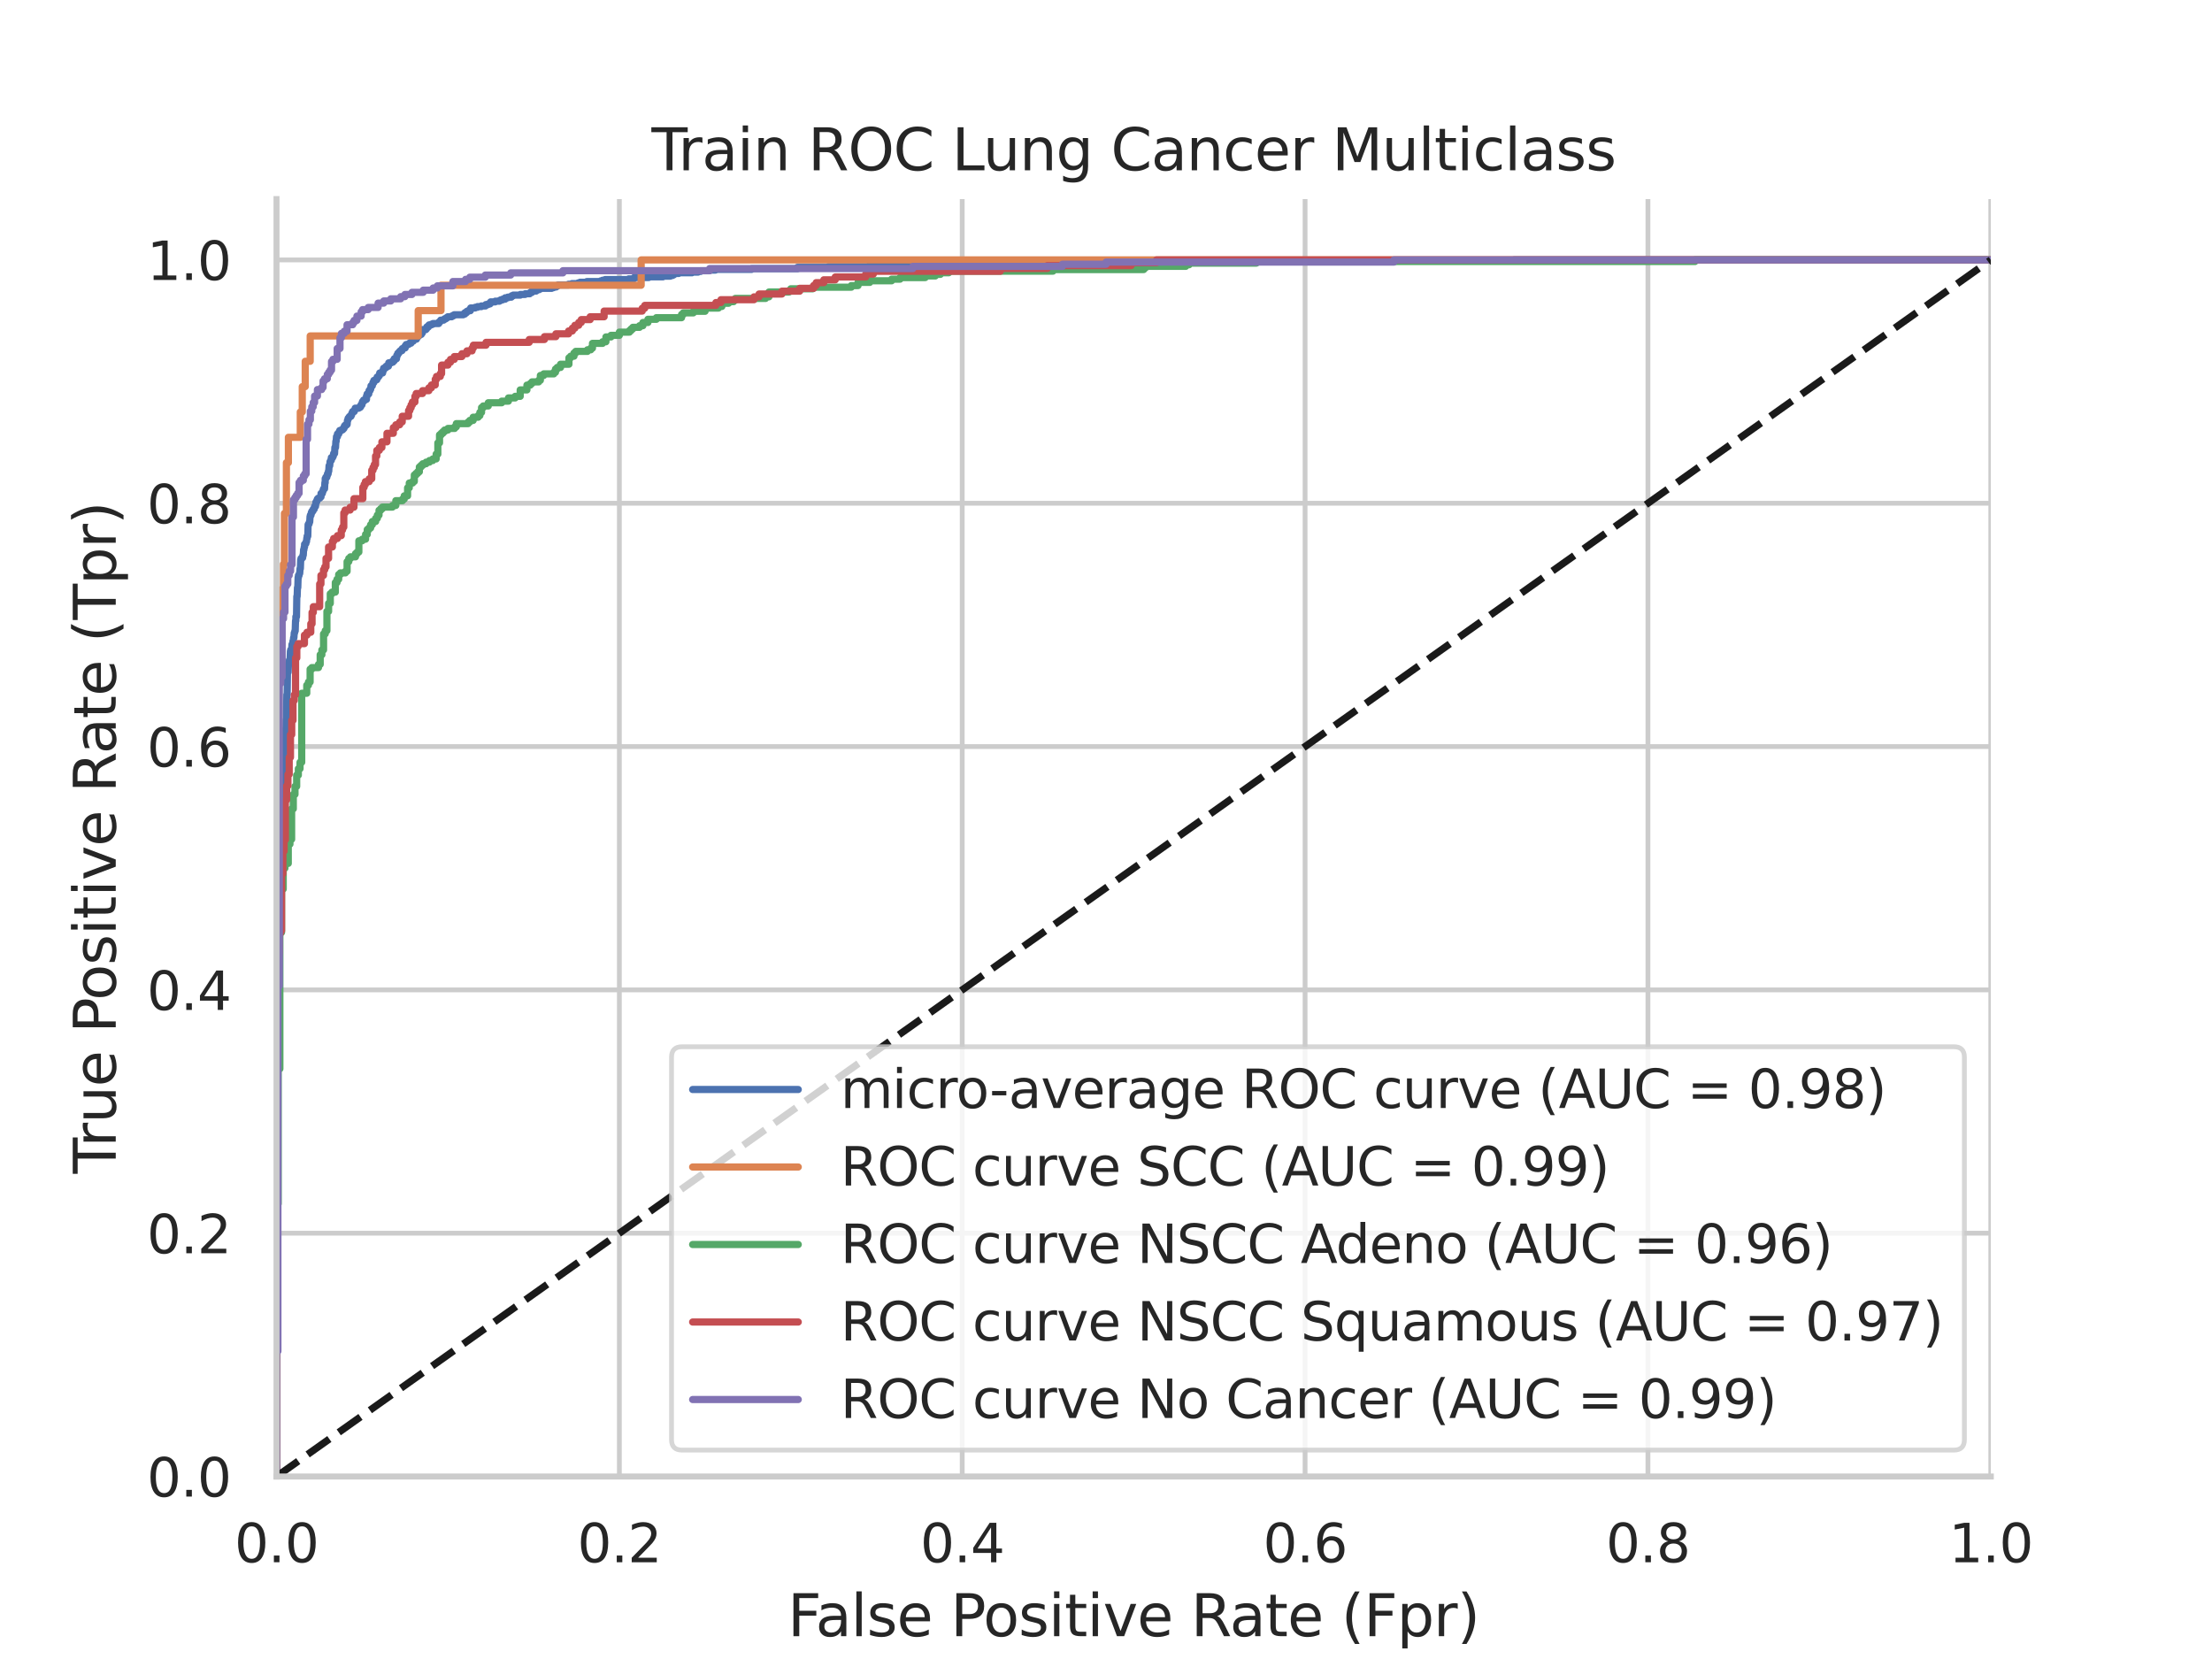 <?xml version="1.0" encoding="utf-8" standalone="no"?>
<!DOCTYPE svg PUBLIC "-//W3C//DTD SVG 1.1//EN"
  "http://www.w3.org/Graphics/SVG/1.1/DTD/svg11.dtd">
<svg xmlns:xlink="http://www.w3.org/1999/xlink" width="460.8pt" height="345.6pt" viewBox="0 0 460.8 345.6" xmlns="http://www.w3.org/2000/svg" version="1.1">
 <defs>
  <style type="text/css">*{stroke-linejoin: round; stroke-linecap: butt}</style>
 </defs>
 <g id="figure_1">
  <g id="patch_1">
   <path d="M 0 345.6 
L 460.8 345.6 
L 460.8 0 
L 0 0 
z
" style="fill: #ffffff"/>
  </g>
  <g id="axes_1">
   <g id="patch_2">
    <path d="M 57.6 307.584 
L 414.72 307.584 
L 414.72 41.472 
L 57.6 41.472 
z
" style="fill: #ffffff"/>
   </g>
   <g id="matplotlib.axis_1">
    <g id="xtick_1">
     <g id="line2d_1">
      <path d="M 57.6 307.584 
L 57.6 41.472 
" clip-path="url(#p51ad2b9e8a)" style="fill: none; stroke: #cccccc; stroke-linecap: round"/>
     </g>
     <g id="text_1">
      <!-- 0.0 -->
      <g style="fill: #262626" transform="translate(48.853 325.442) scale(0.11 -0.11)">
       <defs>
        <path id="DejaVuSans-30" d="M 2034 4250 
Q 1547 4250 1301 3770 
Q 1056 3291 1056 2328 
Q 1056 1369 1301 889 
Q 1547 409 2034 409 
Q 2525 409 2770 889 
Q 3016 1369 3016 2328 
Q 3016 3291 2770 3770 
Q 2525 4250 2034 4250 
z
M 2034 4750 
Q 2819 4750 3233 4129 
Q 3647 3509 3647 2328 
Q 3647 1150 3233 529 
Q 2819 -91 2034 -91 
Q 1250 -91 836 529 
Q 422 1150 422 2328 
Q 422 3509 836 4129 
Q 1250 4750 2034 4750 
z
" transform="scale(0.016)"/>
        <path id="DejaVuSans-2e" d="M 684 794 
L 1344 794 
L 1344 0 
L 684 0 
L 684 794 
z
" transform="scale(0.016)"/>
       </defs>
       <use xlink:href="#DejaVuSans-30"/>
       <use xlink:href="#DejaVuSans-2e" x="63.623"/>
       <use xlink:href="#DejaVuSans-30" x="95.41"/>
      </g>
     </g>
    </g>
    <g id="xtick_2">
     <g id="line2d_2">
      <path d="M 129.024 307.584 
L 129.024 41.472 
" clip-path="url(#p51ad2b9e8a)" style="fill: none; stroke: #cccccc; stroke-linecap: round"/>
     </g>
     <g id="text_2">
      <!-- 0.2 -->
      <g style="fill: #262626" transform="translate(120.277 325.442) scale(0.11 -0.11)">
       <defs>
        <path id="DejaVuSans-32" d="M 1228 531 
L 3431 531 
L 3431 0 
L 469 0 
L 469 531 
Q 828 903 1448 1529 
Q 2069 2156 2228 2338 
Q 2531 2678 2651 2914 
Q 2772 3150 2772 3378 
Q 2772 3750 2511 3984 
Q 2250 4219 1831 4219 
Q 1534 4219 1204 4116 
Q 875 4013 500 3803 
L 500 4441 
Q 881 4594 1212 4672 
Q 1544 4750 1819 4750 
Q 2544 4750 2975 4387 
Q 3406 4025 3406 3419 
Q 3406 3131 3298 2873 
Q 3191 2616 2906 2266 
Q 2828 2175 2409 1742 
Q 1991 1309 1228 531 
z
" transform="scale(0.016)"/>
       </defs>
       <use xlink:href="#DejaVuSans-30"/>
       <use xlink:href="#DejaVuSans-2e" x="63.623"/>
       <use xlink:href="#DejaVuSans-32" x="95.41"/>
      </g>
     </g>
    </g>
    <g id="xtick_3">
     <g id="line2d_3">
      <path d="M 200.448 307.584 
L 200.448 41.472 
" clip-path="url(#p51ad2b9e8a)" style="fill: none; stroke: #cccccc; stroke-linecap: round"/>
     </g>
     <g id="text_3">
      <!-- 0.4 -->
      <g style="fill: #262626" transform="translate(191.701 325.442) scale(0.11 -0.11)">
       <defs>
        <path id="DejaVuSans-34" d="M 2419 4116 
L 825 1625 
L 2419 1625 
L 2419 4116 
z
M 2253 4666 
L 3047 4666 
L 3047 1625 
L 3713 1625 
L 3713 1100 
L 3047 1100 
L 3047 0 
L 2419 0 
L 2419 1100 
L 313 1100 
L 313 1709 
L 2253 4666 
z
" transform="scale(0.016)"/>
       </defs>
       <use xlink:href="#DejaVuSans-30"/>
       <use xlink:href="#DejaVuSans-2e" x="63.623"/>
       <use xlink:href="#DejaVuSans-34" x="95.41"/>
      </g>
     </g>
    </g>
    <g id="xtick_4">
     <g id="line2d_4">
      <path d="M 271.872 307.584 
L 271.872 41.472 
" clip-path="url(#p51ad2b9e8a)" style="fill: none; stroke: #cccccc; stroke-linecap: round"/>
     </g>
     <g id="text_4">
      <!-- 0.6 -->
      <g style="fill: #262626" transform="translate(263.125 325.442) scale(0.11 -0.11)">
       <defs>
        <path id="DejaVuSans-36" d="M 2113 2584 
Q 1688 2584 1439 2293 
Q 1191 2003 1191 1497 
Q 1191 994 1439 701 
Q 1688 409 2113 409 
Q 2538 409 2786 701 
Q 3034 994 3034 1497 
Q 3034 2003 2786 2293 
Q 2538 2584 2113 2584 
z
M 3366 4563 
L 3366 3988 
Q 3128 4100 2886 4159 
Q 2644 4219 2406 4219 
Q 1781 4219 1451 3797 
Q 1122 3375 1075 2522 
Q 1259 2794 1537 2939 
Q 1816 3084 2150 3084 
Q 2853 3084 3261 2657 
Q 3669 2231 3669 1497 
Q 3669 778 3244 343 
Q 2819 -91 2113 -91 
Q 1303 -91 875 529 
Q 447 1150 447 2328 
Q 447 3434 972 4092 
Q 1497 4750 2381 4750 
Q 2619 4750 2861 4703 
Q 3103 4656 3366 4563 
z
" transform="scale(0.016)"/>
       </defs>
       <use xlink:href="#DejaVuSans-30"/>
       <use xlink:href="#DejaVuSans-2e" x="63.623"/>
       <use xlink:href="#DejaVuSans-36" x="95.41"/>
      </g>
     </g>
    </g>
    <g id="xtick_5">
     <g id="line2d_5">
      <path d="M 343.296 307.584 
L 343.296 41.472 
" clip-path="url(#p51ad2b9e8a)" style="fill: none; stroke: #cccccc; stroke-linecap: round"/>
     </g>
     <g id="text_5">
      <!-- 0.8 -->
      <g style="fill: #262626" transform="translate(334.549 325.442) scale(0.11 -0.11)">
       <defs>
        <path id="DejaVuSans-38" d="M 2034 2216 
Q 1584 2216 1326 1975 
Q 1069 1734 1069 1313 
Q 1069 891 1326 650 
Q 1584 409 2034 409 
Q 2484 409 2743 651 
Q 3003 894 3003 1313 
Q 3003 1734 2745 1975 
Q 2488 2216 2034 2216 
z
M 1403 2484 
Q 997 2584 770 2862 
Q 544 3141 544 3541 
Q 544 4100 942 4425 
Q 1341 4750 2034 4750 
Q 2731 4750 3128 4425 
Q 3525 4100 3525 3541 
Q 3525 3141 3298 2862 
Q 3072 2584 2669 2484 
Q 3125 2378 3379 2068 
Q 3634 1759 3634 1313 
Q 3634 634 3220 271 
Q 2806 -91 2034 -91 
Q 1263 -91 848 271 
Q 434 634 434 1313 
Q 434 1759 690 2068 
Q 947 2378 1403 2484 
z
M 1172 3481 
Q 1172 3119 1398 2916 
Q 1625 2713 2034 2713 
Q 2441 2713 2670 2916 
Q 2900 3119 2900 3481 
Q 2900 3844 2670 4047 
Q 2441 4250 2034 4250 
Q 1625 4250 1398 4047 
Q 1172 3844 1172 3481 
z
" transform="scale(0.016)"/>
       </defs>
       <use xlink:href="#DejaVuSans-30"/>
       <use xlink:href="#DejaVuSans-2e" x="63.623"/>
       <use xlink:href="#DejaVuSans-38" x="95.41"/>
      </g>
     </g>
    </g>
    <g id="xtick_6">
     <g id="line2d_6">
      <path d="M 414.72 307.584 
L 414.72 41.472 
" clip-path="url(#p51ad2b9e8a)" style="fill: none; stroke: #cccccc; stroke-linecap: round"/>
     </g>
     <g id="text_6">
      <!-- 1.0 -->
      <g style="fill: #262626" transform="translate(405.973 325.442) scale(0.11 -0.11)">
       <defs>
        <path id="DejaVuSans-31" d="M 794 531 
L 1825 531 
L 1825 4091 
L 703 3866 
L 703 4441 
L 1819 4666 
L 2450 4666 
L 2450 531 
L 3481 531 
L 3481 0 
L 794 0 
L 794 531 
z
" transform="scale(0.016)"/>
       </defs>
       <use xlink:href="#DejaVuSans-31"/>
       <use xlink:href="#DejaVuSans-2e" x="63.623"/>
       <use xlink:href="#DejaVuSans-30" x="95.41"/>
      </g>
     </g>
    </g>
    <g id="text_7">
     <!-- False Positive Rate (Fpr) -->
     <g style="fill: #262626" transform="translate(164.085 340.848) scale(0.12 -0.12)">
      <defs>
       <path id="DejaVuSans-46" d="M 628 4666 
L 3309 4666 
L 3309 4134 
L 1259 4134 
L 1259 2759 
L 3109 2759 
L 3109 2228 
L 1259 2228 
L 1259 0 
L 628 0 
L 628 4666 
z
" transform="scale(0.016)"/>
       <path id="DejaVuSans-61" d="M 2194 1759 
Q 1497 1759 1228 1600 
Q 959 1441 959 1056 
Q 959 750 1161 570 
Q 1363 391 1709 391 
Q 2188 391 2477 730 
Q 2766 1069 2766 1631 
L 2766 1759 
L 2194 1759 
z
M 3341 1997 
L 3341 0 
L 2766 0 
L 2766 531 
Q 2569 213 2275 61 
Q 1981 -91 1556 -91 
Q 1019 -91 701 211 
Q 384 513 384 1019 
Q 384 1609 779 1909 
Q 1175 2209 1959 2209 
L 2766 2209 
L 2766 2266 
Q 2766 2663 2505 2880 
Q 2244 3097 1772 3097 
Q 1472 3097 1187 3025 
Q 903 2953 641 2809 
L 641 3341 
Q 956 3463 1253 3523 
Q 1550 3584 1831 3584 
Q 2591 3584 2966 3190 
Q 3341 2797 3341 1997 
z
" transform="scale(0.016)"/>
       <path id="DejaVuSans-6c" d="M 603 4863 
L 1178 4863 
L 1178 0 
L 603 0 
L 603 4863 
z
" transform="scale(0.016)"/>
       <path id="DejaVuSans-73" d="M 2834 3397 
L 2834 2853 
Q 2591 2978 2328 3040 
Q 2066 3103 1784 3103 
Q 1356 3103 1142 2972 
Q 928 2841 928 2578 
Q 928 2378 1081 2264 
Q 1234 2150 1697 2047 
L 1894 2003 
Q 2506 1872 2764 1633 
Q 3022 1394 3022 966 
Q 3022 478 2636 193 
Q 2250 -91 1575 -91 
Q 1294 -91 989 -36 
Q 684 19 347 128 
L 347 722 
Q 666 556 975 473 
Q 1284 391 1588 391 
Q 1994 391 2212 530 
Q 2431 669 2431 922 
Q 2431 1156 2273 1281 
Q 2116 1406 1581 1522 
L 1381 1569 
Q 847 1681 609 1914 
Q 372 2147 372 2553 
Q 372 3047 722 3315 
Q 1072 3584 1716 3584 
Q 2034 3584 2315 3537 
Q 2597 3491 2834 3397 
z
" transform="scale(0.016)"/>
       <path id="DejaVuSans-65" d="M 3597 1894 
L 3597 1613 
L 953 1613 
Q 991 1019 1311 708 
Q 1631 397 2203 397 
Q 2534 397 2845 478 
Q 3156 559 3463 722 
L 3463 178 
Q 3153 47 2828 -22 
Q 2503 -91 2169 -91 
Q 1331 -91 842 396 
Q 353 884 353 1716 
Q 353 2575 817 3079 
Q 1281 3584 2069 3584 
Q 2775 3584 3186 3129 
Q 3597 2675 3597 1894 
z
M 3022 2063 
Q 3016 2534 2758 2815 
Q 2500 3097 2075 3097 
Q 1594 3097 1305 2825 
Q 1016 2553 972 2059 
L 3022 2063 
z
" transform="scale(0.016)"/>
       <path id="DejaVuSans-20" transform="scale(0.016)"/>
       <path id="DejaVuSans-50" d="M 1259 4147 
L 1259 2394 
L 2053 2394 
Q 2494 2394 2734 2622 
Q 2975 2850 2975 3272 
Q 2975 3691 2734 3919 
Q 2494 4147 2053 4147 
L 1259 4147 
z
M 628 4666 
L 2053 4666 
Q 2838 4666 3239 4311 
Q 3641 3956 3641 3272 
Q 3641 2581 3239 2228 
Q 2838 1875 2053 1875 
L 1259 1875 
L 1259 0 
L 628 0 
L 628 4666 
z
" transform="scale(0.016)"/>
       <path id="DejaVuSans-6f" d="M 1959 3097 
Q 1497 3097 1228 2736 
Q 959 2375 959 1747 
Q 959 1119 1226 758 
Q 1494 397 1959 397 
Q 2419 397 2687 759 
Q 2956 1122 2956 1747 
Q 2956 2369 2687 2733 
Q 2419 3097 1959 3097 
z
M 1959 3584 
Q 2709 3584 3137 3096 
Q 3566 2609 3566 1747 
Q 3566 888 3137 398 
Q 2709 -91 1959 -91 
Q 1206 -91 779 398 
Q 353 888 353 1747 
Q 353 2609 779 3096 
Q 1206 3584 1959 3584 
z
" transform="scale(0.016)"/>
       <path id="DejaVuSans-69" d="M 603 3500 
L 1178 3500 
L 1178 0 
L 603 0 
L 603 3500 
z
M 603 4863 
L 1178 4863 
L 1178 4134 
L 603 4134 
L 603 4863 
z
" transform="scale(0.016)"/>
       <path id="DejaVuSans-74" d="M 1172 4494 
L 1172 3500 
L 2356 3500 
L 2356 3053 
L 1172 3053 
L 1172 1153 
Q 1172 725 1289 603 
Q 1406 481 1766 481 
L 2356 481 
L 2356 0 
L 1766 0 
Q 1100 0 847 248 
Q 594 497 594 1153 
L 594 3053 
L 172 3053 
L 172 3500 
L 594 3500 
L 594 4494 
L 1172 4494 
z
" transform="scale(0.016)"/>
       <path id="DejaVuSans-76" d="M 191 3500 
L 800 3500 
L 1894 563 
L 2988 3500 
L 3597 3500 
L 2284 0 
L 1503 0 
L 191 3500 
z
" transform="scale(0.016)"/>
       <path id="DejaVuSans-52" d="M 2841 2188 
Q 3044 2119 3236 1894 
Q 3428 1669 3622 1275 
L 4263 0 
L 3584 0 
L 2988 1197 
Q 2756 1666 2539 1819 
Q 2322 1972 1947 1972 
L 1259 1972 
L 1259 0 
L 628 0 
L 628 4666 
L 2053 4666 
Q 2853 4666 3247 4331 
Q 3641 3997 3641 3322 
Q 3641 2881 3436 2590 
Q 3231 2300 2841 2188 
z
M 1259 4147 
L 1259 2491 
L 2053 2491 
Q 2509 2491 2742 2702 
Q 2975 2913 2975 3322 
Q 2975 3731 2742 3939 
Q 2509 4147 2053 4147 
L 1259 4147 
z
" transform="scale(0.016)"/>
       <path id="DejaVuSans-28" d="M 1984 4856 
Q 1566 4138 1362 3434 
Q 1159 2731 1159 2009 
Q 1159 1288 1364 580 
Q 1569 -128 1984 -844 
L 1484 -844 
Q 1016 -109 783 600 
Q 550 1309 550 2009 
Q 550 2706 781 3412 
Q 1013 4119 1484 4856 
L 1984 4856 
z
" transform="scale(0.016)"/>
       <path id="DejaVuSans-70" d="M 1159 525 
L 1159 -1331 
L 581 -1331 
L 581 3500 
L 1159 3500 
L 1159 2969 
Q 1341 3281 1617 3432 
Q 1894 3584 2278 3584 
Q 2916 3584 3314 3078 
Q 3713 2572 3713 1747 
Q 3713 922 3314 415 
Q 2916 -91 2278 -91 
Q 1894 -91 1617 61 
Q 1341 213 1159 525 
z
M 3116 1747 
Q 3116 2381 2855 2742 
Q 2594 3103 2138 3103 
Q 1681 3103 1420 2742 
Q 1159 2381 1159 1747 
Q 1159 1113 1420 752 
Q 1681 391 2138 391 
Q 2594 391 2855 752 
Q 3116 1113 3116 1747 
z
" transform="scale(0.016)"/>
       <path id="DejaVuSans-72" d="M 2631 2963 
Q 2534 3019 2420 3045 
Q 2306 3072 2169 3072 
Q 1681 3072 1420 2755 
Q 1159 2438 1159 1844 
L 1159 0 
L 581 0 
L 581 3500 
L 1159 3500 
L 1159 2956 
Q 1341 3275 1631 3429 
Q 1922 3584 2338 3584 
Q 2397 3584 2469 3576 
Q 2541 3569 2628 3553 
L 2631 2963 
z
" transform="scale(0.016)"/>
       <path id="DejaVuSans-29" d="M 513 4856 
L 1013 4856 
Q 1481 4119 1714 3412 
Q 1947 2706 1947 2009 
Q 1947 1309 1714 600 
Q 1481 -109 1013 -844 
L 513 -844 
Q 928 -128 1133 580 
Q 1338 1288 1338 2009 
Q 1338 2731 1133 3434 
Q 928 4138 513 4856 
z
" transform="scale(0.016)"/>
      </defs>
      <use xlink:href="#DejaVuSans-46"/>
      <use xlink:href="#DejaVuSans-61" x="48.395"/>
      <use xlink:href="#DejaVuSans-6c" x="109.674"/>
      <use xlink:href="#DejaVuSans-73" x="137.457"/>
      <use xlink:href="#DejaVuSans-65" x="189.557"/>
      <use xlink:href="#DejaVuSans-20" x="251.08"/>
      <use xlink:href="#DejaVuSans-50" x="282.867"/>
      <use xlink:href="#DejaVuSans-6f" x="339.545"/>
      <use xlink:href="#DejaVuSans-73" x="400.727"/>
      <use xlink:href="#DejaVuSans-69" x="452.826"/>
      <use xlink:href="#DejaVuSans-74" x="480.609"/>
      <use xlink:href="#DejaVuSans-69" x="519.818"/>
      <use xlink:href="#DejaVuSans-76" x="547.602"/>
      <use xlink:href="#DejaVuSans-65" x="606.781"/>
      <use xlink:href="#DejaVuSans-20" x="668.305"/>
      <use xlink:href="#DejaVuSans-52" x="700.092"/>
      <use xlink:href="#DejaVuSans-61" x="767.324"/>
      <use xlink:href="#DejaVuSans-74" x="828.604"/>
      <use xlink:href="#DejaVuSans-65" x="867.812"/>
      <use xlink:href="#DejaVuSans-20" x="929.336"/>
      <use xlink:href="#DejaVuSans-28" x="961.123"/>
      <use xlink:href="#DejaVuSans-46" x="1000.137"/>
      <use xlink:href="#DejaVuSans-70" x="1057.656"/>
      <use xlink:href="#DejaVuSans-72" x="1121.133"/>
      <use xlink:href="#DejaVuSans-29" x="1162.246"/>
     </g>
    </g>
   </g>
   <g id="matplotlib.axis_2">
    <g id="ytick_1">
     <g id="line2d_7">
      <path d="M 57.6 307.584 
L 414.72 307.584 
" clip-path="url(#p51ad2b9e8a)" style="fill: none; stroke: #cccccc; stroke-linecap: round"/>
     </g>
     <g id="text_8">
      <!-- 0.0 -->
      <g style="fill: #262626" transform="translate(30.607 311.763) scale(0.11 -0.11)">
       <use xlink:href="#DejaVuSans-30"/>
       <use xlink:href="#DejaVuSans-2e" x="63.623"/>
       <use xlink:href="#DejaVuSans-30" x="95.41"/>
      </g>
     </g>
    </g>
    <g id="ytick_2">
     <g id="line2d_8">
      <path d="M 57.6 256.896 
L 414.72 256.896 
" clip-path="url(#p51ad2b9e8a)" style="fill: none; stroke: #cccccc; stroke-linecap: round"/>
     </g>
     <g id="text_9">
      <!-- 0.2 -->
      <g style="fill: #262626" transform="translate(30.607 261.075) scale(0.11 -0.11)">
       <use xlink:href="#DejaVuSans-30"/>
       <use xlink:href="#DejaVuSans-2e" x="63.623"/>
       <use xlink:href="#DejaVuSans-32" x="95.41"/>
      </g>
     </g>
    </g>
    <g id="ytick_3">
     <g id="line2d_9">
      <path d="M 57.6 206.208 
L 414.72 206.208 
" clip-path="url(#p51ad2b9e8a)" style="fill: none; stroke: #cccccc; stroke-linecap: round"/>
     </g>
     <g id="text_10">
      <!-- 0.4 -->
      <g style="fill: #262626" transform="translate(30.607 210.387) scale(0.11 -0.11)">
       <use xlink:href="#DejaVuSans-30"/>
       <use xlink:href="#DejaVuSans-2e" x="63.623"/>
       <use xlink:href="#DejaVuSans-34" x="95.41"/>
      </g>
     </g>
    </g>
    <g id="ytick_4">
     <g id="line2d_10">
      <path d="M 57.6 155.52 
L 414.72 155.52 
" clip-path="url(#p51ad2b9e8a)" style="fill: none; stroke: #cccccc; stroke-linecap: round"/>
     </g>
     <g id="text_11">
      <!-- 0.6 -->
      <g style="fill: #262626" transform="translate(30.607 159.699) scale(0.11 -0.11)">
       <use xlink:href="#DejaVuSans-30"/>
       <use xlink:href="#DejaVuSans-2e" x="63.623"/>
       <use xlink:href="#DejaVuSans-36" x="95.41"/>
      </g>
     </g>
    </g>
    <g id="ytick_5">
     <g id="line2d_11">
      <path d="M 57.6 104.832 
L 414.72 104.832 
" clip-path="url(#p51ad2b9e8a)" style="fill: none; stroke: #cccccc; stroke-linecap: round"/>
     </g>
     <g id="text_12">
      <!-- 0.8 -->
      <g style="fill: #262626" transform="translate(30.607 109.011) scale(0.11 -0.11)">
       <use xlink:href="#DejaVuSans-30"/>
       <use xlink:href="#DejaVuSans-2e" x="63.623"/>
       <use xlink:href="#DejaVuSans-38" x="95.41"/>
      </g>
     </g>
    </g>
    <g id="ytick_6">
     <g id="line2d_12">
      <path d="M 57.6 54.144 
L 414.72 54.144 
" clip-path="url(#p51ad2b9e8a)" style="fill: none; stroke: #cccccc; stroke-linecap: round"/>
     </g>
     <g id="text_13">
      <!-- 1.0 -->
      <g style="fill: #262626" transform="translate(30.607 58.323) scale(0.11 -0.11)">
       <use xlink:href="#DejaVuSans-31"/>
       <use xlink:href="#DejaVuSans-2e" x="63.623"/>
       <use xlink:href="#DejaVuSans-30" x="95.41"/>
      </g>
     </g>
    </g>
    <g id="text_14">
     <!-- True Positive Rate (Tpr) -->
     <g style="fill: #262626" transform="translate(24.111 244.493) rotate(-90) scale(0.12 -0.12)">
      <defs>
       <path id="DejaVuSans-54" d="M -19 4666 
L 3928 4666 
L 3928 4134 
L 2272 4134 
L 2272 0 
L 1638 0 
L 1638 4134 
L -19 4134 
L -19 4666 
z
" transform="scale(0.016)"/>
       <path id="DejaVuSans-75" d="M 544 1381 
L 544 3500 
L 1119 3500 
L 1119 1403 
Q 1119 906 1312 657 
Q 1506 409 1894 409 
Q 2359 409 2629 706 
Q 2900 1003 2900 1516 
L 2900 3500 
L 3475 3500 
L 3475 0 
L 2900 0 
L 2900 538 
Q 2691 219 2414 64 
Q 2138 -91 1772 -91 
Q 1169 -91 856 284 
Q 544 659 544 1381 
z
M 1991 3584 
L 1991 3584 
z
" transform="scale(0.016)"/>
      </defs>
      <use xlink:href="#DejaVuSans-54"/>
      <use xlink:href="#DejaVuSans-72" x="46.334"/>
      <use xlink:href="#DejaVuSans-75" x="87.447"/>
      <use xlink:href="#DejaVuSans-65" x="150.826"/>
      <use xlink:href="#DejaVuSans-20" x="212.35"/>
      <use xlink:href="#DejaVuSans-50" x="244.137"/>
      <use xlink:href="#DejaVuSans-6f" x="300.814"/>
      <use xlink:href="#DejaVuSans-73" x="361.996"/>
      <use xlink:href="#DejaVuSans-69" x="414.096"/>
      <use xlink:href="#DejaVuSans-74" x="441.879"/>
      <use xlink:href="#DejaVuSans-69" x="481.088"/>
      <use xlink:href="#DejaVuSans-76" x="508.871"/>
      <use xlink:href="#DejaVuSans-65" x="568.051"/>
      <use xlink:href="#DejaVuSans-20" x="629.574"/>
      <use xlink:href="#DejaVuSans-52" x="661.361"/>
      <use xlink:href="#DejaVuSans-61" x="728.594"/>
      <use xlink:href="#DejaVuSans-74" x="789.873"/>
      <use xlink:href="#DejaVuSans-65" x="829.082"/>
      <use xlink:href="#DejaVuSans-20" x="890.605"/>
      <use xlink:href="#DejaVuSans-28" x="922.393"/>
      <use xlink:href="#DejaVuSans-54" x="961.406"/>
      <use xlink:href="#DejaVuSans-70" x="1022.49"/>
      <use xlink:href="#DejaVuSans-72" x="1085.967"/>
      <use xlink:href="#DejaVuSans-29" x="1127.08"/>
     </g>
    </g>
   </g>
   <g id="line2d_13">
    <path d="M 57.6 307.584 
L 57.667 244.964 
L 57.734 244.964 
L 57.802 216.898 
L 57.869 216.898 
L 57.936 183.473 
L 58.003 183.473 
L 58.07 175.011 
L 58.138 175.011 
L 58.205 174.165 
L 58.272 174.165 
L 58.339 170.075 
L 58.473 170.075 
L 58.541 169.088 
L 58.675 169.088 
L 58.742 161.754 
L 58.809 161.754 
L 58.809 158.792 
L 58.944 158.792 
L 59.011 157.1 
L 59.145 157.1 
L 59.213 153.997 
L 59.28 153.997 
L 59.347 153.151 
L 59.414 153.151 
L 59.414 152.022 
L 59.549 152.022 
L 59.616 149.907 
L 59.683 149.907 
L 59.75 144.689 
L 59.817 144.689 
L 59.884 140.034 
L 60.019 140.034 
L 60.086 138.483 
L 60.153 138.483 
L 60.153 138.06 
L 60.288 138.06 
L 60.288 137.496 
L 60.422 137.496 
L 60.489 135.662 
L 60.556 135.662 
L 60.556 135.38 
L 60.758 135.38 
L 60.825 134.252 
L 60.96 134.252 
L 61.027 133.547 
L 61.094 133.547 
L 61.161 132.842 
L 61.228 132.842 
L 61.296 131.854 
L 61.363 131.854 
L 61.43 131.431 
L 61.497 131.431 
L 61.564 129.316 
L 61.631 129.316 
L 61.631 128.469 
L 61.766 128.469 
L 61.833 124.238 
L 61.9 124.238 
L 61.967 122.405 
L 62.035 122.405 
L 62.102 120.289 
L 62.169 120.289 
L 62.169 119.866 
L 62.303 119.866 
L 62.371 119.443 
L 62.438 119.443 
L 62.505 118.456 
L 62.572 118.456 
L 62.639 116.623 
L 62.707 116.623 
L 62.707 116.34 
L 62.841 116.34 
L 62.841 116.199 
L 63.042 116.199 
L 63.11 115.635 
L 63.177 115.635 
L 63.244 114.507 
L 63.311 114.507 
L 63.378 113.943 
L 63.446 113.943 
L 63.446 113.379 
L 63.58 113.379 
L 63.58 113.238 
L 63.714 113.238 
L 63.782 112.815 
L 63.849 112.815 
L 63.916 112.109 
L 63.983 112.109 
L 63.983 111.686 
L 64.118 111.686 
L 64.185 109.289 
L 64.252 109.289 
L 64.252 109.148 
L 64.386 109.148 
L 64.453 108.725 
L 64.521 108.725 
L 64.588 107.596 
L 64.655 107.596 
L 64.655 107.314 
L 64.789 107.314 
L 64.857 106.75 
L 64.991 106.75 
L 64.991 106.468 
L 65.193 106.468 
L 65.26 106.045 
L 65.461 106.045 
L 65.529 105.481 
L 65.73 105.481 
L 65.797 104.635 
L 65.864 104.635 
L 65.864 104.494 
L 65.999 104.494 
L 66.066 104.07 
L 66.133 104.07 
L 66.133 103.929 
L 66.268 103.929 
L 66.268 103.788 
L 66.604 103.788 
L 66.604 103.647 
L 66.738 103.647 
L 66.738 103.506 
L 66.872 103.506 
L 66.872 102.801 
L 67.141 102.801 
L 67.208 102.378 
L 67.275 102.378 
L 67.343 101.955 
L 67.41 101.955 
L 67.41 101.814 
L 67.611 101.814 
L 67.679 100.545 
L 67.746 100.545 
L 67.746 99.698 
L 67.88 99.698 
L 67.88 99.416 
L 68.082 99.416 
L 68.149 98.993 
L 68.216 98.993 
L 68.216 98.711 
L 68.351 98.711 
L 68.418 98.147 
L 68.485 98.147 
L 68.552 97.019 
L 68.687 97.019 
L 68.754 96.172 
L 68.821 96.172 
L 68.888 95.89 
L 69.022 95.89 
L 69.022 95.326 
L 69.291 95.326 
L 69.358 95.044 
L 69.426 95.044 
L 69.493 94.48 
L 69.694 94.48 
L 69.762 93.211 
L 69.896 93.211 
L 69.963 91.941 
L 70.03 91.941 
L 70.098 90.954 
L 70.299 90.954 
L 70.299 90.39 
L 70.568 90.39 
L 70.635 89.967 
L 70.769 89.967 
L 70.769 89.685 
L 71.105 89.685 
L 71.105 89.544 
L 71.374 89.544 
L 71.374 89.403 
L 71.509 89.403 
L 71.509 89.262 
L 71.643 89.262 
L 71.643 88.98 
L 71.777 88.98 
L 71.777 88.698 
L 71.912 88.698 
L 71.912 88.557 
L 72.18 88.557 
L 72.18 88.416 
L 72.315 88.416 
L 72.382 87.569 
L 72.449 87.569 
L 72.516 87.146 
L 72.651 87.146 
L 72.718 86.864 
L 72.852 86.864 
L 72.852 86.723 
L 73.121 86.723 
L 73.121 86.441 
L 73.255 86.441 
L 73.323 86.018 
L 73.39 86.018 
L 73.457 85.736 
L 73.793 85.736 
L 73.793 85.454 
L 73.927 85.454 
L 73.995 85.031 
L 74.734 85.031 
L 74.734 84.89 
L 75.002 84.89 
L 75.002 84.749 
L 75.137 84.749 
L 75.204 84.326 
L 75.406 84.326 
L 75.473 83.761 
L 75.54 83.761 
L 75.54 83.62 
L 75.742 83.62 
L 75.742 83.338 
L 76.078 83.338 
L 76.078 83.197 
L 76.346 83.197 
L 76.346 82.492 
L 76.481 82.492 
L 76.481 82.069 
L 76.817 82.069 
L 76.884 81.364 
L 77.085 81.364 
L 77.085 81.082 
L 77.22 81.082 
L 77.287 80.377 
L 77.556 80.377 
L 77.623 79.953 
L 77.69 79.953 
L 77.69 79.671 
L 77.892 79.671 
L 77.892 79.248 
L 78.16 79.248 
L 78.16 79.107 
L 78.496 79.107 
L 78.564 78.543 
L 78.832 78.543 
L 78.9 78.261 
L 79.034 78.261 
L 79.101 77.697 
L 79.706 77.697 
L 79.773 77.133 
L 79.907 77.133 
L 79.907 76.71 
L 80.176 76.71 
L 80.176 76.569 
L 80.445 76.569 
L 80.445 76.287 
L 80.915 76.287 
L 80.982 75.581 
L 81.52 75.581 
L 81.52 75.44 
L 81.856 75.44 
L 81.856 75.158 
L 82.125 75.158 
L 82.125 74.735 
L 82.595 74.735 
L 82.662 74.03 
L 82.797 74.03 
L 82.864 73.607 
L 83.065 73.607 
L 83.133 73.325 
L 83.267 73.325 
L 83.267 73.184 
L 83.401 73.184 
L 83.401 73.043 
L 83.737 73.043 
L 83.804 72.62 
L 84.073 72.62 
L 84.073 72.479 
L 84.409 72.479 
L 84.409 72.055 
L 84.544 72.055 
L 84.611 71.773 
L 85.081 71.773 
L 85.081 71.632 
L 85.283 71.632 
L 85.283 71.491 
L 85.619 71.491 
L 85.619 71.209 
L 85.753 71.209 
L 85.753 71.068 
L 86.089 71.068 
L 86.089 70.645 
L 86.761 70.645 
L 86.828 70.222 
L 86.895 70.222 
L 86.895 70.081 
L 87.164 70.081 
L 87.164 69.799 
L 87.5 69.799 
L 87.5 69.658 
L 87.769 69.658 
L 87.769 69.376 
L 87.97 69.376 
L 87.97 68.671 
L 88.709 68.671 
L 88.709 68.53 
L 88.844 68.53 
L 88.911 68.106 
L 89.247 68.106 
L 89.247 67.824 
L 89.381 67.824 
L 89.381 67.683 
L 89.852 67.683 
L 89.852 67.542 
L 90.188 67.542 
L 90.188 67.401 
L 91.397 67.401 
L 91.397 67.119 
L 91.599 67.119 
L 91.599 66.978 
L 91.733 66.978 
L 91.8 66.696 
L 92.405 66.696 
L 92.405 66.555 
L 92.606 66.555 
L 92.606 66.414 
L 92.875 66.414 
L 92.875 66.273 
L 93.077 66.273 
L 93.077 66.132 
L 93.278 66.132 
L 93.278 65.991 
L 94.085 65.991 
L 94.085 65.85 
L 94.353 65.85 
L 94.353 65.709 
L 94.622 65.709 
L 94.622 65.568 
L 96.504 65.568 
L 96.504 65.427 
L 96.84 65.427 
L 96.84 65.145 
L 97.175 65.145 
L 97.243 64.863 
L 97.511 64.863 
L 97.511 64.722 
L 97.982 64.722 
L 98.049 64.157 
L 98.99 64.157 
L 98.99 64.016 
L 99.46 64.016 
L 99.46 63.875 
L 100.266 63.875 
L 100.266 63.734 
L 101.14 63.734 
L 101.207 63.452 
L 101.677 63.452 
L 101.677 63.311 
L 102.08 63.311 
L 102.08 63.17 
L 102.215 63.17 
L 102.215 62.888 
L 103.155 62.888 
L 103.155 62.747 
L 104.029 62.747 
L 104.029 62.606 
L 104.298 62.606 
L 104.298 62.465 
L 104.701 62.465 
L 104.701 62.324 
L 105.238 62.324 
L 105.238 62.042 
L 105.776 62.042 
L 105.776 61.901 
L 106.515 61.901 
L 106.582 61.619 
L 106.918 61.619 
L 106.918 61.478 
L 108.396 61.478 
L 108.396 61.337 
L 109.404 61.337 
L 109.404 61.196 
L 110.345 61.196 
L 110.345 61.055 
L 110.479 61.055 
L 110.479 60.914 
L 110.815 60.914 
L 110.815 60.632 
L 111.689 60.632 
L 111.689 60.35 
L 112.293 60.35 
L 112.293 60.209 
L 112.562 60.209 
L 112.562 60.067 
L 114.914 60.067 
L 114.914 59.926 
L 115.317 59.926 
L 115.317 59.785 
L 115.855 59.785 
L 115.855 59.644 
L 116.056 59.644 
L 116.056 59.503 
L 116.258 59.503 
L 116.258 59.362 
L 118.408 59.362 
L 118.408 59.221 
L 119.147 59.221 
L 119.147 59.08 
L 120.424 59.08 
L 120.424 58.939 
L 120.827 58.939 
L 120.827 58.798 
L 122.238 58.798 
L 122.238 58.657 
L 125.127 58.657 
L 125.127 58.516 
L 125.53 58.516 
L 125.53 58.375 
L 126.068 58.375 
L 126.068 58.234 
L 130.973 58.234 
L 130.973 58.093 
L 132.048 58.093 
L 132.115 57.811 
L 135.138 57.811 
L 135.138 57.67 
L 138.095 57.67 
L 138.095 57.529 
L 139.64 57.529 
L 139.64 57.388 
L 140.111 57.388 
L 140.111 57.247 
L 140.379 57.247 
L 140.379 57.106 
L 140.514 57.106 
L 140.514 56.965 
L 141.387 56.965 
L 141.387 56.824 
L 144.142 56.824 
L 144.142 56.683 
L 145.419 56.683 
L 145.419 56.542 
L 145.956 56.542 
L 145.956 56.401 
L 147.77 56.401 
L 147.77 56.26 
L 149.047 56.26 
L 149.047 56.118 
L 156.572 56.118 
L 156.572 55.977 
L 166.113 55.977 
L 166.113 55.695 
L 172.564 55.695 
L 172.564 55.554 
L 180.963 55.554 
L 180.963 55.413 
L 185.128 55.413 
L 185.128 55.272 
L 188.824 55.272 
L 188.824 55.131 
L 189.294 55.131 
L 189.294 54.99 
L 215.768 54.99 
L 215.768 54.849 
L 231.423 54.849 
L 231.423 54.708 
L 242.375 54.708 
L 242.375 54.567 
L 249.43 54.567 
L 249.43 54.426 
L 260.517 54.426 
L 260.517 54.285 
L 315.412 54.285 
L 315.412 54.144 
L 414.72 54.144 
L 414.72 54.144 
" clip-path="url(#p51ad2b9e8a)" style="fill: none; stroke: #4c72b0; stroke-width: 1.5; stroke-linecap: round"/>
   </g>
   <g id="line2d_14">
    <path d="M 57.6 307.584 
L 57.6 302.304 
L 57.6 170.304 
L 57.806 170.304 
L 57.806 138.624 
L 58.632 138.624 
L 58.632 122.784 
L 59.045 122.784 
L 59.045 117.504 
L 59.251 117.504 
L 59.251 106.944 
L 59.664 106.944 
L 59.664 96.384 
L 60.077 96.384 
L 60.077 91.104 
L 62.554 91.104 
L 62.554 85.824 
L 62.967 85.824 
L 62.967 80.544 
L 63.586 80.544 
L 63.586 75.264 
L 64.619 75.264 
L 64.619 69.984 
L 87.119 69.984 
L 87.119 64.704 
L 91.867 64.704 
L 91.867 59.424 
L 133.565 59.424 
L 133.565 54.144 
L 414.72 54.144 
" clip-path="url(#p51ad2b9e8a)" style="fill: none; stroke: #dd8452; stroke-width: 1.5; stroke-linecap: round"/>
   </g>
   <g id="line2d_15">
    <path d="M 57.6 307.584 
L 57.6 250.744 
L 57.95 250.744 
L 57.95 222.658 
L 58.3 222.658 
L 58.3 194.238 
L 58.65 194.238 
L 58.65 185.211 
L 59 185.211 
L 59 180.864 
L 59.351 180.864 
L 59.351 179.861 
L 60.051 179.861 
L 60.051 175.849 
L 60.401 175.849 
L 60.401 174.846 
L 60.751 174.846 
L 60.751 168.493 
L 61.101 168.493 
L 61.101 165.484 
L 61.451 165.484 
L 61.451 163.812 
L 61.801 163.812 
L 61.801 161.471 
L 62.152 161.471 
L 62.152 160.134 
L 62.502 160.134 
L 62.502 158.797 
L 62.852 158.797 
L 62.852 144.419 
L 63.902 144.419 
L 63.902 142.748 
L 64.252 142.748 
L 64.252 142.079 
L 64.602 142.079 
L 64.602 139.404 
L 64.952 139.404 
L 64.952 139.07 
L 66.353 139.07 
L 66.353 138.401 
L 66.703 138.401 
L 66.703 136.395 
L 67.053 136.395 
L 67.053 135.392 
L 67.403 135.392 
L 67.403 132.048 
L 67.753 132.048 
L 67.753 131.38 
L 68.104 131.38 
L 68.104 127.367 
L 68.454 127.367 
L 68.454 125.696 
L 68.804 125.696 
L 68.804 123.69 
L 69.154 123.69 
L 69.154 123.355 
L 69.854 123.355 
L 69.854 121.349 
L 70.204 121.349 
L 70.204 120.68 
L 70.554 120.68 
L 70.554 119.677 
L 70.904 119.677 
L 70.904 119.343 
L 71.955 119.343 
L 71.955 119.009 
L 72.305 119.009 
L 72.305 117.002 
L 72.655 117.002 
L 72.655 116.334 
L 73.005 116.334 
L 73.005 115.999 
L 74.056 115.999 
L 74.056 115.331 
L 74.406 115.331 
L 74.406 114.996 
L 74.756 114.996 
L 74.756 112.656 
L 75.456 112.656 
L 75.456 112.322 
L 76.156 112.322 
L 76.156 111.318 
L 76.506 111.318 
L 76.506 110.315 
L 76.856 110.315 
L 76.856 109.981 
L 77.207 109.981 
L 77.207 109.312 
L 77.557 109.312 
L 77.557 108.644 
L 78.257 108.644 
L 78.257 107.975 
L 78.607 107.975 
L 78.607 107.306 
L 78.957 107.306 
L 78.957 106.303 
L 79.307 106.303 
L 79.307 105.969 
L 79.657 105.969 
L 79.657 105.634 
L 81.758 105.634 
L 81.758 105.3 
L 82.458 105.3 
L 82.458 104.297 
L 83.859 104.297 
L 83.859 103.963 
L 84.209 103.963 
L 84.209 103.294 
L 84.909 103.294 
L 84.909 101.622 
L 85.259 101.622 
L 85.259 100.619 
L 85.96 100.619 
L 85.96 100.285 
L 86.31 100.285 
L 86.31 98.947 
L 86.66 98.947 
L 86.66 98.613 
L 87.01 98.613 
L 87.01 98.279 
L 87.36 98.279 
L 87.36 97.276 
L 87.71 97.276 
L 87.71 96.941 
L 88.06 96.941 
L 88.06 96.607 
L 88.76 96.607 
L 88.76 96.273 
L 89.461 96.273 
L 89.461 95.938 
L 90.161 95.938 
L 90.161 95.604 
L 90.861 95.604 
L 90.861 94.601 
L 91.211 94.601 
L 91.211 92.26 
L 91.561 92.26 
L 91.561 90.589 
L 91.912 90.589 
L 91.912 90.254 
L 92.262 90.254 
L 92.262 89.92 
L 92.612 89.92 
L 92.612 89.585 
L 93.312 89.585 
L 93.312 89.251 
L 94.712 89.251 
L 94.712 88.917 
L 95.063 88.917 
L 95.063 88.248 
L 97.513 88.248 
L 97.513 87.914 
L 97.864 87.914 
L 97.864 87.579 
L 98.564 87.579 
L 98.564 86.911 
L 99.614 86.911 
L 99.614 86.576 
L 99.964 86.576 
L 99.964 85.908 
L 100.314 85.908 
L 100.314 84.905 
L 100.664 84.905 
L 100.664 84.57 
L 101.715 84.57 
L 101.715 83.901 
L 104.516 83.901 
L 104.516 83.567 
L 105.916 83.567 
L 105.916 82.898 
L 107.317 82.898 
L 107.317 82.564 
L 108.367 82.564 
L 108.367 81.227 
L 109.768 81.227 
L 109.768 80.224 
L 110.468 80.224 
L 110.468 79.889 
L 110.818 79.889 
L 110.818 79.555 
L 112.218 79.555 
L 112.218 79.221 
L 112.568 79.221 
L 112.568 78.217 
L 113.269 78.217 
L 113.269 77.883 
L 115.369 77.883 
L 115.369 77.549 
L 115.72 77.549 
L 115.72 76.88 
L 116.07 76.88 
L 116.07 76.546 
L 116.77 76.546 
L 116.77 75.877 
L 118.52 75.877 
L 118.52 74.54 
L 118.871 74.54 
L 118.871 74.205 
L 119.571 74.205 
L 119.571 73.537 
L 119.921 73.537 
L 119.921 73.202 
L 122.372 73.202 
L 122.372 72.868 
L 123.072 72.868 
L 123.072 72.533 
L 123.422 72.533 
L 123.422 71.53 
L 125.523 71.53 
L 125.523 71.196 
L 126.223 71.196 
L 126.223 70.193 
L 127.273 70.193 
L 127.273 69.859 
L 129.024 69.859 
L 129.024 69.19 
L 131.125 69.19 
L 131.125 68.856 
L 131.475 68.856 
L 131.475 68.521 
L 131.825 68.521 
L 131.825 68.187 
L 133.225 68.187 
L 133.225 67.852 
L 133.926 67.852 
L 133.926 67.184 
L 134.976 67.184 
L 134.976 66.515 
L 136.727 66.515 
L 136.727 66.181 
L 141.978 66.181 
L 141.978 65.512 
L 142.328 65.512 
L 142.328 65.178 
L 144.429 65.178 
L 144.429 64.843 
L 146.88 64.843 
L 146.88 64.175 
L 149.681 64.175 
L 149.681 63.84 
L 150.381 63.84 
L 150.381 63.172 
L 151.782 63.172 
L 151.782 62.837 
L 152.832 62.837 
L 152.832 62.503 
L 153.182 62.503 
L 153.182 62.168 
L 159.484 62.168 
L 159.484 61.834 
L 160.184 61.834 
L 160.184 60.831 
L 164.386 60.831 
L 164.386 60.497 
L 164.736 60.497 
L 164.736 60.162 
L 169.288 60.162 
L 169.288 59.828 
L 177.34 59.828 
L 177.34 59.494 
L 178.741 59.494 
L 178.741 58.825 
L 181.192 58.825 
L 181.192 58.491 
L 185.743 58.491 
L 185.743 58.156 
L 187.494 58.156 
L 187.494 57.822 
L 192.745 57.822 
L 192.745 57.488 
L 194.846 57.488 
L 194.846 57.153 
L 195.896 57.153 
L 195.896 56.819 
L 197.647 56.819 
L 197.647 56.484 
L 219.354 56.484 
L 219.354 56.15 
L 238.261 56.15 
L 238.261 55.816 
L 238.611 55.816 
L 238.611 55.481 
L 247.014 55.481 
L 247.014 55.147 
L 247.714 55.147 
L 247.714 54.813 
L 261.719 54.813 
L 261.719 54.478 
L 353.099 54.478 
L 353.099 54.144 
L 414.72 54.144 
L 414.72 54.144 
" clip-path="url(#p51ad2b9e8a)" style="fill: none; stroke: #55a868; stroke-width: 1.5; stroke-linecap: round"/>
   </g>
   <g id="line2d_16">
    <path d="M 57.6 307.584 
L 57.6 203.366 
L 57.865 203.366 
L 57.865 198.628 
L 58.129 198.628 
L 58.129 194.483 
L 58.394 194.483 
L 58.394 193.891 
L 58.658 193.891 
L 58.658 182.048 
L 58.923 182.048 
L 58.923 177.311 
L 59.187 177.311 
L 59.187 174.943 
L 59.452 174.943 
L 59.452 166.652 
L 59.716 166.652 
L 59.716 163.692 
L 59.981 163.692 
L 59.981 161.323 
L 60.245 161.323 
L 60.245 157.77 
L 60.51 157.77 
L 60.51 153.033 
L 60.774 153.033 
L 60.774 150.072 
L 61.039 150.072 
L 61.039 145.927 
L 61.303 145.927 
L 61.303 144.743 
L 61.568 144.743 
L 61.568 137.045 
L 61.833 137.045 
L 61.833 134.676 
L 62.097 134.676 
L 62.097 134.084 
L 63.42 134.084 
L 63.42 132.308 
L 63.949 132.308 
L 63.949 131.716 
L 64.742 131.716 
L 64.742 129.939 
L 65.007 129.939 
L 65.007 127.571 
L 65.271 127.571 
L 65.271 126.386 
L 66.594 126.386 
L 66.594 121.649 
L 66.859 121.649 
L 66.859 119.873 
L 67.388 119.873 
L 67.388 118.688 
L 67.652 118.688 
L 67.652 118.096 
L 67.917 118.096 
L 67.917 116.32 
L 68.446 116.32 
L 68.446 113.951 
L 69.239 113.951 
L 69.239 112.767 
L 69.504 112.767 
L 69.504 112.175 
L 70.298 112.175 
L 70.298 111.583 
L 71.091 111.583 
L 71.091 110.398 
L 71.356 110.398 
L 71.356 109.806 
L 71.62 109.806 
L 71.62 106.845 
L 71.885 106.845 
L 71.885 106.253 
L 72.943 106.253 
L 72.943 105.661 
L 73.737 105.661 
L 73.737 103.885 
L 75.588 103.885 
L 75.588 101.516 
L 75.853 101.516 
L 75.853 100.924 
L 76.117 100.924 
L 76.117 100.332 
L 76.911 100.332 
L 76.911 99.74 
L 77.44 99.74 
L 77.44 97.963 
L 77.705 97.963 
L 77.705 97.371 
L 77.969 97.371 
L 77.969 96.779 
L 78.234 96.779 
L 78.234 95.002 
L 78.498 95.002 
L 78.498 93.818 
L 79.027 93.818 
L 79.027 93.226 
L 79.556 93.226 
L 79.556 92.042 
L 80.614 92.042 
L 80.614 90.265 
L 81.937 90.265 
L 81.937 89.081 
L 82.466 89.081 
L 82.466 88.489 
L 83.26 88.489 
L 83.26 87.897 
L 83.789 87.897 
L 83.789 86.712 
L 85.111 86.712 
L 85.111 85.528 
L 85.376 85.528 
L 85.376 84.936 
L 85.641 84.936 
L 85.641 84.344 
L 85.905 84.344 
L 85.905 83.751 
L 86.434 83.751 
L 86.434 82.567 
L 86.699 82.567 
L 86.699 81.975 
L 88.021 81.975 
L 88.021 81.383 
L 89.344 81.383 
L 89.344 80.791 
L 89.873 80.791 
L 89.873 80.199 
L 90.667 80.199 
L 90.667 79.014 
L 90.931 79.014 
L 90.931 78.422 
L 91.725 78.422 
L 91.725 77.83 
L 91.989 77.83 
L 91.989 76.054 
L 93.312 76.054 
L 93.312 75.461 
L 93.841 75.461 
L 93.841 74.869 
L 94.635 74.869 
L 94.635 74.277 
L 96.222 74.277 
L 96.222 73.685 
L 97.28 73.685 
L 97.28 73.093 
L 98.338 73.093 
L 98.338 72.501 
L 98.603 72.501 
L 98.603 71.908 
L 101.248 71.908 
L 101.248 71.316 
L 110.242 71.316 
L 110.242 70.724 
L 113.417 70.724 
L 113.417 70.132 
L 115.797 70.132 
L 115.797 69.54 
L 118.443 69.54 
L 118.443 68.948 
L 119.236 68.948 
L 119.236 68.356 
L 119.765 68.356 
L 119.765 67.763 
L 120.559 67.763 
L 120.559 67.171 
L 121.088 67.171 
L 121.088 66.579 
L 122.94 66.579 
L 122.94 65.987 
L 125.85 65.987 
L 125.85 64.803 
L 133.786 64.803 
L 133.786 64.211 
L 134.315 64.211 
L 134.315 63.618 
L 149.129 63.618 
L 149.129 63.026 
L 150.187 63.026 
L 150.187 62.434 
L 157.065 62.434 
L 157.065 61.842 
L 158.123 61.842 
L 158.123 61.25 
L 162.884 61.25 
L 162.884 60.658 
L 166.588 60.658 
L 166.588 60.065 
L 169.498 60.065 
L 169.498 59.473 
L 170.027 59.473 
L 170.027 58.881 
L 171.614 58.881 
L 171.614 58.289 
L 173.995 58.289 
L 173.995 57.697 
L 180.343 57.697 
L 180.343 57.105 
L 181.931 57.105 
L 181.931 56.513 
L 208.384 56.513 
L 208.384 55.92 
L 218.172 55.92 
L 218.172 55.328 
L 235.631 55.328 
L 235.631 54.736 
L 240.922 54.736 
L 240.922 54.144 
L 414.72 54.144 
L 414.72 54.144 
" clip-path="url(#p51ad2b9e8a)" style="fill: none; stroke: #c44e52; stroke-width: 1.5; stroke-linecap: round"/>
   </g>
   <g id="line2d_17">
    <path d="M 57.6 307.584 
L 57.6 281.475 
L 57.894 281.475 
L 57.894 205.398 
L 58.188 205.398 
L 58.188 142.375 
L 58.482 142.375 
L 58.482 141.025 
L 58.776 141.025 
L 58.776 128.871 
L 59.07 128.871 
L 59.07 127.52 
L 59.364 127.52 
L 59.364 122.118 
L 59.657 122.118 
L 59.657 121.668 
L 59.951 121.668 
L 59.951 119.867 
L 60.245 119.867 
L 60.245 118.967 
L 60.539 118.967 
L 60.539 117.617 
L 60.833 117.617 
L 60.833 107.713 
L 61.127 107.713 
L 61.127 104.112 
L 61.421 104.112 
L 61.421 103.662 
L 61.715 103.662 
L 61.715 103.211 
L 62.009 103.211 
L 62.009 102.761 
L 62.303 102.761 
L 62.303 100.51 
L 62.597 100.51 
L 62.597 100.06 
L 63.185 100.06 
L 63.185 99.16 
L 63.479 99.16 
L 63.479 98.71 
L 63.772 98.71 
L 63.772 91.507 
L 64.066 91.507 
L 64.066 88.356 
L 64.36 88.356 
L 64.36 87.456 
L 64.654 87.456 
L 64.654 85.655 
L 64.948 85.655 
L 64.948 84.755 
L 65.242 84.755 
L 65.242 83.855 
L 65.536 83.855 
L 65.536 82.504 
L 66.124 82.504 
L 66.124 81.154 
L 67.006 81.154 
L 67.006 80.703 
L 67.3 80.703 
L 67.3 79.353 
L 67.593 79.353 
L 67.593 78.903 
L 68.181 78.903 
L 68.181 78.002 
L 68.475 78.002 
L 68.475 77.552 
L 68.769 77.552 
L 68.769 77.102 
L 69.063 77.102 
L 69.063 75.302 
L 69.357 75.302 
L 69.357 74.851 
L 70.239 74.851 
L 70.239 72.601 
L 70.827 72.601 
L 70.827 70.35 
L 71.121 70.35 
L 71.121 69.449 
L 71.708 69.449 
L 71.708 68.999 
L 72.296 68.999 
L 72.296 67.649 
L 73.472 67.649 
L 73.472 67.199 
L 73.766 67.199 
L 73.766 66.748 
L 74.354 66.748 
L 74.354 65.848 
L 75.236 65.848 
L 75.236 64.948 
L 75.529 64.948 
L 75.529 64.498 
L 76.705 64.498 
L 76.705 64.048 
L 78.763 64.048 
L 78.763 63.147 
L 79.938 63.147 
L 79.938 62.697 
L 81.408 62.697 
L 81.408 62.247 
L 83.465 62.247 
L 83.465 61.797 
L 84.347 61.797 
L 84.347 61.347 
L 85.817 61.347 
L 85.817 60.896 
L 88.168 60.896 
L 88.168 60.446 
L 90.226 60.446 
L 90.226 59.996 
L 91.108 59.996 
L 91.108 59.546 
L 94.341 59.546 
L 94.341 58.646 
L 96.986 58.646 
L 96.986 58.195 
L 97.868 58.195 
L 97.868 57.745 
L 101.101 57.745 
L 101.101 57.295 
L 106.392 57.295 
L 106.392 56.845 
L 117.267 56.845 
L 117.267 56.395 
L 147.835 56.395 
L 147.835 55.945 
L 190.161 55.945 
L 190.161 55.494 
L 221.317 55.494 
L 221.317 55.044 
L 230.428 55.044 
L 230.428 54.594 
L 290.389 54.594 
L 290.389 54.144 
L 414.72 54.144 
L 414.72 54.144 
" clip-path="url(#p51ad2b9e8a)" style="fill: none; stroke: #8172b3; stroke-width: 1.5; stroke-linecap: round"/>
   </g>
   <g id="line2d_18">
    <path d="M 57.6 307.584 
L 414.72 54.144 
" clip-path="url(#p51ad2b9e8a)" style="fill: none; stroke-dasharray: 5.55,2.4; stroke-dashoffset: 0; stroke: #1a1a1a; stroke-width: 1.5"/>
   </g>
   <g id="patch_3">
    <path d="M 57.6 307.584 
L 57.6 41.472 
" style="fill: none; stroke: #cccccc; stroke-width: 1.25; stroke-linejoin: miter; stroke-linecap: square"/>
   </g>
   <g id="patch_4">
    <path d="M 57.6 307.584 
L 414.72 307.584 
" style="fill: none; stroke: #cccccc; stroke-width: 1.25; stroke-linejoin: miter; stroke-linecap: square"/>
   </g>
   <g id="text_15">
    <!-- Train ROC Lung Cancer Multiclass -->
    <g style="fill: #262626" transform="translate(135.72 35.472) scale(0.12 -0.12)">
     <defs>
      <path id="DejaVuSans-6e" d="M 3513 2113 
L 3513 0 
L 2938 0 
L 2938 2094 
Q 2938 2591 2744 2837 
Q 2550 3084 2163 3084 
Q 1697 3084 1428 2787 
Q 1159 2491 1159 1978 
L 1159 0 
L 581 0 
L 581 3500 
L 1159 3500 
L 1159 2956 
Q 1366 3272 1645 3428 
Q 1925 3584 2291 3584 
Q 2894 3584 3203 3211 
Q 3513 2838 3513 2113 
z
" transform="scale(0.016)"/>
      <path id="DejaVuSans-4f" d="M 2522 4238 
Q 1834 4238 1429 3725 
Q 1025 3213 1025 2328 
Q 1025 1447 1429 934 
Q 1834 422 2522 422 
Q 3209 422 3611 934 
Q 4013 1447 4013 2328 
Q 4013 3213 3611 3725 
Q 3209 4238 2522 4238 
z
M 2522 4750 
Q 3503 4750 4090 4092 
Q 4678 3434 4678 2328 
Q 4678 1225 4090 567 
Q 3503 -91 2522 -91 
Q 1538 -91 948 565 
Q 359 1222 359 2328 
Q 359 3434 948 4092 
Q 1538 4750 2522 4750 
z
" transform="scale(0.016)"/>
      <path id="DejaVuSans-43" d="M 4122 4306 
L 4122 3641 
Q 3803 3938 3442 4084 
Q 3081 4231 2675 4231 
Q 1875 4231 1450 3742 
Q 1025 3253 1025 2328 
Q 1025 1406 1450 917 
Q 1875 428 2675 428 
Q 3081 428 3442 575 
Q 3803 722 4122 1019 
L 4122 359 
Q 3791 134 3420 21 
Q 3050 -91 2638 -91 
Q 1578 -91 968 557 
Q 359 1206 359 2328 
Q 359 3453 968 4101 
Q 1578 4750 2638 4750 
Q 3056 4750 3426 4639 
Q 3797 4528 4122 4306 
z
" transform="scale(0.016)"/>
      <path id="DejaVuSans-4c" d="M 628 4666 
L 1259 4666 
L 1259 531 
L 3531 531 
L 3531 0 
L 628 0 
L 628 4666 
z
" transform="scale(0.016)"/>
      <path id="DejaVuSans-67" d="M 2906 1791 
Q 2906 2416 2648 2759 
Q 2391 3103 1925 3103 
Q 1463 3103 1205 2759 
Q 947 2416 947 1791 
Q 947 1169 1205 825 
Q 1463 481 1925 481 
Q 2391 481 2648 825 
Q 2906 1169 2906 1791 
z
M 3481 434 
Q 3481 -459 3084 -895 
Q 2688 -1331 1869 -1331 
Q 1566 -1331 1297 -1286 
Q 1028 -1241 775 -1147 
L 775 -588 
Q 1028 -725 1275 -790 
Q 1522 -856 1778 -856 
Q 2344 -856 2625 -561 
Q 2906 -266 2906 331 
L 2906 616 
Q 2728 306 2450 153 
Q 2172 0 1784 0 
Q 1141 0 747 490 
Q 353 981 353 1791 
Q 353 2603 747 3093 
Q 1141 3584 1784 3584 
Q 2172 3584 2450 3431 
Q 2728 3278 2906 2969 
L 2906 3500 
L 3481 3500 
L 3481 434 
z
" transform="scale(0.016)"/>
      <path id="DejaVuSans-63" d="M 3122 3366 
L 3122 2828 
Q 2878 2963 2633 3030 
Q 2388 3097 2138 3097 
Q 1578 3097 1268 2742 
Q 959 2388 959 1747 
Q 959 1106 1268 751 
Q 1578 397 2138 397 
Q 2388 397 2633 464 
Q 2878 531 3122 666 
L 3122 134 
Q 2881 22 2623 -34 
Q 2366 -91 2075 -91 
Q 1284 -91 818 406 
Q 353 903 353 1747 
Q 353 2603 823 3093 
Q 1294 3584 2113 3584 
Q 2378 3584 2631 3529 
Q 2884 3475 3122 3366 
z
" transform="scale(0.016)"/>
      <path id="DejaVuSans-4d" d="M 628 4666 
L 1569 4666 
L 2759 1491 
L 3956 4666 
L 4897 4666 
L 4897 0 
L 4281 0 
L 4281 4097 
L 3078 897 
L 2444 897 
L 1241 4097 
L 1241 0 
L 628 0 
L 628 4666 
z
" transform="scale(0.016)"/>
     </defs>
     <use xlink:href="#DejaVuSans-54"/>
     <use xlink:href="#DejaVuSans-72" x="46.334"/>
     <use xlink:href="#DejaVuSans-61" x="87.447"/>
     <use xlink:href="#DejaVuSans-69" x="148.727"/>
     <use xlink:href="#DejaVuSans-6e" x="176.51"/>
     <use xlink:href="#DejaVuSans-20" x="239.889"/>
     <use xlink:href="#DejaVuSans-52" x="271.676"/>
     <use xlink:href="#DejaVuSans-4f" x="341.158"/>
     <use xlink:href="#DejaVuSans-43" x="419.869"/>
     <use xlink:href="#DejaVuSans-20" x="489.693"/>
     <use xlink:href="#DejaVuSans-4c" x="521.48"/>
     <use xlink:href="#DejaVuSans-75" x="575.443"/>
     <use xlink:href="#DejaVuSans-6e" x="638.822"/>
     <use xlink:href="#DejaVuSans-67" x="702.201"/>
     <use xlink:href="#DejaVuSans-20" x="765.678"/>
     <use xlink:href="#DejaVuSans-43" x="797.465"/>
     <use xlink:href="#DejaVuSans-61" x="867.289"/>
     <use xlink:href="#DejaVuSans-6e" x="928.568"/>
     <use xlink:href="#DejaVuSans-63" x="991.947"/>
     <use xlink:href="#DejaVuSans-65" x="1046.928"/>
     <use xlink:href="#DejaVuSans-72" x="1108.451"/>
     <use xlink:href="#DejaVuSans-20" x="1149.564"/>
     <use xlink:href="#DejaVuSans-4d" x="1181.352"/>
     <use xlink:href="#DejaVuSans-75" x="1267.631"/>
     <use xlink:href="#DejaVuSans-6c" x="1331.01"/>
     <use xlink:href="#DejaVuSans-74" x="1358.793"/>
     <use xlink:href="#DejaVuSans-69" x="1398.002"/>
     <use xlink:href="#DejaVuSans-63" x="1425.785"/>
     <use xlink:href="#DejaVuSans-6c" x="1480.766"/>
     <use xlink:href="#DejaVuSans-61" x="1508.549"/>
     <use xlink:href="#DejaVuSans-73" x="1569.828"/>
     <use xlink:href="#DejaVuSans-73" x="1621.928"/>
    </g>
   </g>
   <g id="legend_1">
    <g id="patch_5">
     <path d="M 142.09 302.084 
L 407.02 302.084 
Q 409.22 302.084 409.22 299.884 
L 409.22 220.254 
Q 409.22 218.054 407.02 218.054 
L 142.09 218.054 
Q 139.89 218.054 139.89 220.254 
L 139.89 299.884 
Q 139.89 302.084 142.09 302.084 
z
" style="fill: #ffffff; opacity: 0.8; stroke: #cccccc; stroke-linejoin: miter"/>
    </g>
    <g id="line2d_19">
     <path d="M 144.29 226.963 
L 155.29 226.963 
L 166.29 226.963 
" style="fill: none; stroke: #4c72b0; stroke-width: 1.5; stroke-linecap: round"/>
    </g>
    <g id="text_16">
     <!-- micro-average ROC curve (AUC = 0.98) -->
     <g style="fill: #262626" transform="translate(175.09 230.813) scale(0.11 -0.11)">
      <defs>
       <path id="DejaVuSans-6d" d="M 3328 2828 
Q 3544 3216 3844 3400 
Q 4144 3584 4550 3584 
Q 5097 3584 5394 3201 
Q 5691 2819 5691 2113 
L 5691 0 
L 5113 0 
L 5113 2094 
Q 5113 2597 4934 2840 
Q 4756 3084 4391 3084 
Q 3944 3084 3684 2787 
Q 3425 2491 3425 1978 
L 3425 0 
L 2847 0 
L 2847 2094 
Q 2847 2600 2669 2842 
Q 2491 3084 2119 3084 
Q 1678 3084 1418 2786 
Q 1159 2488 1159 1978 
L 1159 0 
L 581 0 
L 581 3500 
L 1159 3500 
L 1159 2956 
Q 1356 3278 1631 3431 
Q 1906 3584 2284 3584 
Q 2666 3584 2933 3390 
Q 3200 3197 3328 2828 
z
" transform="scale(0.016)"/>
       <path id="DejaVuSans-2d" d="M 313 2009 
L 1997 2009 
L 1997 1497 
L 313 1497 
L 313 2009 
z
" transform="scale(0.016)"/>
       <path id="DejaVuSans-41" d="M 2188 4044 
L 1331 1722 
L 3047 1722 
L 2188 4044 
z
M 1831 4666 
L 2547 4666 
L 4325 0 
L 3669 0 
L 3244 1197 
L 1141 1197 
L 716 0 
L 50 0 
L 1831 4666 
z
" transform="scale(0.016)"/>
       <path id="DejaVuSans-55" d="M 556 4666 
L 1191 4666 
L 1191 1831 
Q 1191 1081 1462 751 
Q 1734 422 2344 422 
Q 2950 422 3222 751 
Q 3494 1081 3494 1831 
L 3494 4666 
L 4128 4666 
L 4128 1753 
Q 4128 841 3676 375 
Q 3225 -91 2344 -91 
Q 1459 -91 1007 375 
Q 556 841 556 1753 
L 556 4666 
z
" transform="scale(0.016)"/>
       <path id="DejaVuSans-3d" d="M 678 2906 
L 4684 2906 
L 4684 2381 
L 678 2381 
L 678 2906 
z
M 678 1631 
L 4684 1631 
L 4684 1100 
L 678 1100 
L 678 1631 
z
" transform="scale(0.016)"/>
       <path id="DejaVuSans-39" d="M 703 97 
L 703 672 
Q 941 559 1184 500 
Q 1428 441 1663 441 
Q 2288 441 2617 861 
Q 2947 1281 2994 2138 
Q 2813 1869 2534 1725 
Q 2256 1581 1919 1581 
Q 1219 1581 811 2004 
Q 403 2428 403 3163 
Q 403 3881 828 4315 
Q 1253 4750 1959 4750 
Q 2769 4750 3195 4129 
Q 3622 3509 3622 2328 
Q 3622 1225 3098 567 
Q 2575 -91 1691 -91 
Q 1453 -91 1209 -44 
Q 966 3 703 97 
z
M 1959 2075 
Q 2384 2075 2632 2365 
Q 2881 2656 2881 3163 
Q 2881 3666 2632 3958 
Q 2384 4250 1959 4250 
Q 1534 4250 1286 3958 
Q 1038 3666 1038 3163 
Q 1038 2656 1286 2365 
Q 1534 2075 1959 2075 
z
" transform="scale(0.016)"/>
      </defs>
      <use xlink:href="#DejaVuSans-6d"/>
      <use xlink:href="#DejaVuSans-69" x="97.412"/>
      <use xlink:href="#DejaVuSans-63" x="125.195"/>
      <use xlink:href="#DejaVuSans-72" x="180.176"/>
      <use xlink:href="#DejaVuSans-6f" x="219.039"/>
      <use xlink:href="#DejaVuSans-2d" x="282.096"/>
      <use xlink:href="#DejaVuSans-61" x="318.18"/>
      <use xlink:href="#DejaVuSans-76" x="379.459"/>
      <use xlink:href="#DejaVuSans-65" x="438.639"/>
      <use xlink:href="#DejaVuSans-72" x="500.162"/>
      <use xlink:href="#DejaVuSans-61" x="541.275"/>
      <use xlink:href="#DejaVuSans-67" x="602.555"/>
      <use xlink:href="#DejaVuSans-65" x="666.031"/>
      <use xlink:href="#DejaVuSans-20" x="727.555"/>
      <use xlink:href="#DejaVuSans-52" x="759.342"/>
      <use xlink:href="#DejaVuSans-4f" x="828.824"/>
      <use xlink:href="#DejaVuSans-43" x="907.535"/>
      <use xlink:href="#DejaVuSans-20" x="977.359"/>
      <use xlink:href="#DejaVuSans-63" x="1009.146"/>
      <use xlink:href="#DejaVuSans-75" x="1064.127"/>
      <use xlink:href="#DejaVuSans-72" x="1127.506"/>
      <use xlink:href="#DejaVuSans-76" x="1168.619"/>
      <use xlink:href="#DejaVuSans-65" x="1227.799"/>
      <use xlink:href="#DejaVuSans-20" x="1289.322"/>
      <use xlink:href="#DejaVuSans-28" x="1321.109"/>
      <use xlink:href="#DejaVuSans-41" x="1360.123"/>
      <use xlink:href="#DejaVuSans-55" x="1428.531"/>
      <use xlink:href="#DejaVuSans-43" x="1501.725"/>
      <use xlink:href="#DejaVuSans-20" x="1571.549"/>
      <use xlink:href="#DejaVuSans-3d" x="1603.336"/>
      <use xlink:href="#DejaVuSans-20" x="1687.125"/>
      <use xlink:href="#DejaVuSans-30" x="1718.912"/>
      <use xlink:href="#DejaVuSans-2e" x="1782.535"/>
      <use xlink:href="#DejaVuSans-39" x="1814.322"/>
      <use xlink:href="#DejaVuSans-38" x="1877.945"/>
      <use xlink:href="#DejaVuSans-29" x="1941.568"/>
     </g>
    </g>
    <g id="line2d_20">
     <path d="M 144.29 243.109 
L 155.29 243.109 
L 166.29 243.109 
" style="fill: none; stroke: #dd8452; stroke-width: 1.5; stroke-linecap: round"/>
    </g>
    <g id="text_17">
     <!-- ROC curve SCC (AUC = 0.99) -->
     <g style="fill: #262626" transform="translate(175.09 246.959) scale(0.11 -0.11)">
      <defs>
       <path id="DejaVuSans-53" d="M 3425 4513 
L 3425 3897 
Q 3066 4069 2747 4153 
Q 2428 4238 2131 4238 
Q 1616 4238 1336 4038 
Q 1056 3838 1056 3469 
Q 1056 3159 1242 3001 
Q 1428 2844 1947 2747 
L 2328 2669 
Q 3034 2534 3370 2195 
Q 3706 1856 3706 1288 
Q 3706 609 3251 259 
Q 2797 -91 1919 -91 
Q 1588 -91 1214 -16 
Q 841 59 441 206 
L 441 856 
Q 825 641 1194 531 
Q 1563 422 1919 422 
Q 2459 422 2753 634 
Q 3047 847 3047 1241 
Q 3047 1584 2836 1778 
Q 2625 1972 2144 2069 
L 1759 2144 
Q 1053 2284 737 2584 
Q 422 2884 422 3419 
Q 422 4038 858 4394 
Q 1294 4750 2059 4750 
Q 2388 4750 2728 4690 
Q 3069 4631 3425 4513 
z
" transform="scale(0.016)"/>
      </defs>
      <use xlink:href="#DejaVuSans-52"/>
      <use xlink:href="#DejaVuSans-4f" x="69.482"/>
      <use xlink:href="#DejaVuSans-43" x="148.193"/>
      <use xlink:href="#DejaVuSans-20" x="218.018"/>
      <use xlink:href="#DejaVuSans-63" x="249.805"/>
      <use xlink:href="#DejaVuSans-75" x="304.785"/>
      <use xlink:href="#DejaVuSans-72" x="368.164"/>
      <use xlink:href="#DejaVuSans-76" x="409.277"/>
      <use xlink:href="#DejaVuSans-65" x="468.457"/>
      <use xlink:href="#DejaVuSans-20" x="529.98"/>
      <use xlink:href="#DejaVuSans-53" x="561.768"/>
      <use xlink:href="#DejaVuSans-43" x="625.244"/>
      <use xlink:href="#DejaVuSans-43" x="695.068"/>
      <use xlink:href="#DejaVuSans-20" x="764.893"/>
      <use xlink:href="#DejaVuSans-28" x="796.68"/>
      <use xlink:href="#DejaVuSans-41" x="835.693"/>
      <use xlink:href="#DejaVuSans-55" x="904.102"/>
      <use xlink:href="#DejaVuSans-43" x="977.295"/>
      <use xlink:href="#DejaVuSans-20" x="1047.119"/>
      <use xlink:href="#DejaVuSans-3d" x="1078.906"/>
      <use xlink:href="#DejaVuSans-20" x="1162.695"/>
      <use xlink:href="#DejaVuSans-30" x="1194.482"/>
      <use xlink:href="#DejaVuSans-2e" x="1258.105"/>
      <use xlink:href="#DejaVuSans-39" x="1289.893"/>
      <use xlink:href="#DejaVuSans-39" x="1353.516"/>
      <use xlink:href="#DejaVuSans-29" x="1417.139"/>
     </g>
    </g>
    <g id="line2d_21">
     <path d="M 144.29 259.254 
L 155.29 259.254 
L 166.29 259.254 
" style="fill: none; stroke: #55a868; stroke-width: 1.5; stroke-linecap: round"/>
    </g>
    <g id="text_18">
     <!-- ROC curve NSCC Adeno (AUC = 0.96) -->
     <g style="fill: #262626" transform="translate(175.09 263.104) scale(0.11 -0.11)">
      <defs>
       <path id="DejaVuSans-4e" d="M 628 4666 
L 1478 4666 
L 3547 763 
L 3547 4666 
L 4159 4666 
L 4159 0 
L 3309 0 
L 1241 3903 
L 1241 0 
L 628 0 
L 628 4666 
z
" transform="scale(0.016)"/>
       <path id="DejaVuSans-64" d="M 2906 2969 
L 2906 4863 
L 3481 4863 
L 3481 0 
L 2906 0 
L 2906 525 
Q 2725 213 2448 61 
Q 2172 -91 1784 -91 
Q 1150 -91 751 415 
Q 353 922 353 1747 
Q 353 2572 751 3078 
Q 1150 3584 1784 3584 
Q 2172 3584 2448 3432 
Q 2725 3281 2906 2969 
z
M 947 1747 
Q 947 1113 1208 752 
Q 1469 391 1925 391 
Q 2381 391 2643 752 
Q 2906 1113 2906 1747 
Q 2906 2381 2643 2742 
Q 2381 3103 1925 3103 
Q 1469 3103 1208 2742 
Q 947 2381 947 1747 
z
" transform="scale(0.016)"/>
      </defs>
      <use xlink:href="#DejaVuSans-52"/>
      <use xlink:href="#DejaVuSans-4f" x="69.482"/>
      <use xlink:href="#DejaVuSans-43" x="148.193"/>
      <use xlink:href="#DejaVuSans-20" x="218.018"/>
      <use xlink:href="#DejaVuSans-63" x="249.805"/>
      <use xlink:href="#DejaVuSans-75" x="304.785"/>
      <use xlink:href="#DejaVuSans-72" x="368.164"/>
      <use xlink:href="#DejaVuSans-76" x="409.277"/>
      <use xlink:href="#DejaVuSans-65" x="468.457"/>
      <use xlink:href="#DejaVuSans-20" x="529.98"/>
      <use xlink:href="#DejaVuSans-4e" x="561.768"/>
      <use xlink:href="#DejaVuSans-53" x="636.572"/>
      <use xlink:href="#DejaVuSans-43" x="700.049"/>
      <use xlink:href="#DejaVuSans-43" x="769.873"/>
      <use xlink:href="#DejaVuSans-20" x="839.697"/>
      <use xlink:href="#DejaVuSans-41" x="871.484"/>
      <use xlink:href="#DejaVuSans-64" x="938.143"/>
      <use xlink:href="#DejaVuSans-65" x="1001.619"/>
      <use xlink:href="#DejaVuSans-6e" x="1063.143"/>
      <use xlink:href="#DejaVuSans-6f" x="1126.521"/>
      <use xlink:href="#DejaVuSans-20" x="1187.703"/>
      <use xlink:href="#DejaVuSans-28" x="1219.49"/>
      <use xlink:href="#DejaVuSans-41" x="1258.504"/>
      <use xlink:href="#DejaVuSans-55" x="1326.912"/>
      <use xlink:href="#DejaVuSans-43" x="1400.105"/>
      <use xlink:href="#DejaVuSans-20" x="1469.93"/>
      <use xlink:href="#DejaVuSans-3d" x="1501.717"/>
      <use xlink:href="#DejaVuSans-20" x="1585.506"/>
      <use xlink:href="#DejaVuSans-30" x="1617.293"/>
      <use xlink:href="#DejaVuSans-2e" x="1680.916"/>
      <use xlink:href="#DejaVuSans-39" x="1712.703"/>
      <use xlink:href="#DejaVuSans-36" x="1776.326"/>
      <use xlink:href="#DejaVuSans-29" x="1839.949"/>
     </g>
    </g>
    <g id="line2d_22">
     <path d="M 144.29 275.4 
L 155.29 275.4 
L 166.29 275.4 
" style="fill: none; stroke: #c44e52; stroke-width: 1.5; stroke-linecap: round"/>
    </g>
    <g id="text_19">
     <!-- ROC curve NSCC Squamous (AUC = 0.97) -->
     <g style="fill: #262626" transform="translate(175.09 279.25) scale(0.11 -0.11)">
      <defs>
       <path id="DejaVuSans-71" d="M 947 1747 
Q 947 1113 1208 752 
Q 1469 391 1925 391 
Q 2381 391 2643 752 
Q 2906 1113 2906 1747 
Q 2906 2381 2643 2742 
Q 2381 3103 1925 3103 
Q 1469 3103 1208 2742 
Q 947 2381 947 1747 
z
M 2906 525 
Q 2725 213 2448 61 
Q 2172 -91 1784 -91 
Q 1150 -91 751 415 
Q 353 922 353 1747 
Q 353 2572 751 3078 
Q 1150 3584 1784 3584 
Q 2172 3584 2448 3432 
Q 2725 3281 2906 2969 
L 2906 3500 
L 3481 3500 
L 3481 -1331 
L 2906 -1331 
L 2906 525 
z
" transform="scale(0.016)"/>
       <path id="DejaVuSans-37" d="M 525 4666 
L 3525 4666 
L 3525 4397 
L 1831 0 
L 1172 0 
L 2766 4134 
L 525 4134 
L 525 4666 
z
" transform="scale(0.016)"/>
      </defs>
      <use xlink:href="#DejaVuSans-52"/>
      <use xlink:href="#DejaVuSans-4f" x="69.482"/>
      <use xlink:href="#DejaVuSans-43" x="148.193"/>
      <use xlink:href="#DejaVuSans-20" x="218.018"/>
      <use xlink:href="#DejaVuSans-63" x="249.805"/>
      <use xlink:href="#DejaVuSans-75" x="304.785"/>
      <use xlink:href="#DejaVuSans-72" x="368.164"/>
      <use xlink:href="#DejaVuSans-76" x="409.277"/>
      <use xlink:href="#DejaVuSans-65" x="468.457"/>
      <use xlink:href="#DejaVuSans-20" x="529.98"/>
      <use xlink:href="#DejaVuSans-4e" x="561.768"/>
      <use xlink:href="#DejaVuSans-53" x="636.572"/>
      <use xlink:href="#DejaVuSans-43" x="700.049"/>
      <use xlink:href="#DejaVuSans-43" x="769.873"/>
      <use xlink:href="#DejaVuSans-20" x="839.697"/>
      <use xlink:href="#DejaVuSans-53" x="871.484"/>
      <use xlink:href="#DejaVuSans-71" x="934.961"/>
      <use xlink:href="#DejaVuSans-75" x="998.438"/>
      <use xlink:href="#DejaVuSans-61" x="1061.816"/>
      <use xlink:href="#DejaVuSans-6d" x="1123.096"/>
      <use xlink:href="#DejaVuSans-6f" x="1220.508"/>
      <use xlink:href="#DejaVuSans-75" x="1281.689"/>
      <use xlink:href="#DejaVuSans-73" x="1345.068"/>
      <use xlink:href="#DejaVuSans-20" x="1397.168"/>
      <use xlink:href="#DejaVuSans-28" x="1428.955"/>
      <use xlink:href="#DejaVuSans-41" x="1467.969"/>
      <use xlink:href="#DejaVuSans-55" x="1536.377"/>
      <use xlink:href="#DejaVuSans-43" x="1609.57"/>
      <use xlink:href="#DejaVuSans-20" x="1679.395"/>
      <use xlink:href="#DejaVuSans-3d" x="1711.182"/>
      <use xlink:href="#DejaVuSans-20" x="1794.971"/>
      <use xlink:href="#DejaVuSans-30" x="1826.758"/>
      <use xlink:href="#DejaVuSans-2e" x="1890.381"/>
      <use xlink:href="#DejaVuSans-39" x="1922.168"/>
      <use xlink:href="#DejaVuSans-37" x="1985.791"/>
      <use xlink:href="#DejaVuSans-29" x="2049.414"/>
     </g>
    </g>
    <g id="line2d_23">
     <path d="M 144.29 291.546 
L 155.29 291.546 
L 166.29 291.546 
" style="fill: none; stroke: #8172b3; stroke-width: 1.5; stroke-linecap: round"/>
    </g>
    <g id="text_20">
     <!-- ROC curve No Cancer (AUC = 0.99) -->
     <g style="fill: #262626" transform="translate(175.09 295.396) scale(0.11 -0.11)">
      <use xlink:href="#DejaVuSans-52"/>
      <use xlink:href="#DejaVuSans-4f" x="69.482"/>
      <use xlink:href="#DejaVuSans-43" x="148.193"/>
      <use xlink:href="#DejaVuSans-20" x="218.018"/>
      <use xlink:href="#DejaVuSans-63" x="249.805"/>
      <use xlink:href="#DejaVuSans-75" x="304.785"/>
      <use xlink:href="#DejaVuSans-72" x="368.164"/>
      <use xlink:href="#DejaVuSans-76" x="409.277"/>
      <use xlink:href="#DejaVuSans-65" x="468.457"/>
      <use xlink:href="#DejaVuSans-20" x="529.98"/>
      <use xlink:href="#DejaVuSans-4e" x="561.768"/>
      <use xlink:href="#DejaVuSans-6f" x="636.572"/>
      <use xlink:href="#DejaVuSans-20" x="697.754"/>
      <use xlink:href="#DejaVuSans-43" x="729.541"/>
      <use xlink:href="#DejaVuSans-61" x="799.365"/>
      <use xlink:href="#DejaVuSans-6e" x="860.645"/>
      <use xlink:href="#DejaVuSans-63" x="924.023"/>
      <use xlink:href="#DejaVuSans-65" x="979.004"/>
      <use xlink:href="#DejaVuSans-72" x="1040.527"/>
      <use xlink:href="#DejaVuSans-20" x="1081.641"/>
      <use xlink:href="#DejaVuSans-28" x="1113.428"/>
      <use xlink:href="#DejaVuSans-41" x="1152.441"/>
      <use xlink:href="#DejaVuSans-55" x="1220.85"/>
      <use xlink:href="#DejaVuSans-43" x="1294.043"/>
      <use xlink:href="#DejaVuSans-20" x="1363.867"/>
      <use xlink:href="#DejaVuSans-3d" x="1395.654"/>
      <use xlink:href="#DejaVuSans-20" x="1479.443"/>
      <use xlink:href="#DejaVuSans-30" x="1511.23"/>
      <use xlink:href="#DejaVuSans-2e" x="1574.854"/>
      <use xlink:href="#DejaVuSans-39" x="1606.641"/>
      <use xlink:href="#DejaVuSans-39" x="1670.264"/>
      <use xlink:href="#DejaVuSans-29" x="1733.887"/>
     </g>
    </g>
   </g>
  </g>
 </g>
 <defs>
  <clipPath id="p51ad2b9e8a">
   <rect x="57.6" y="41.472" width="357.12" height="266.112"/>
  </clipPath>
 </defs>
</svg>
